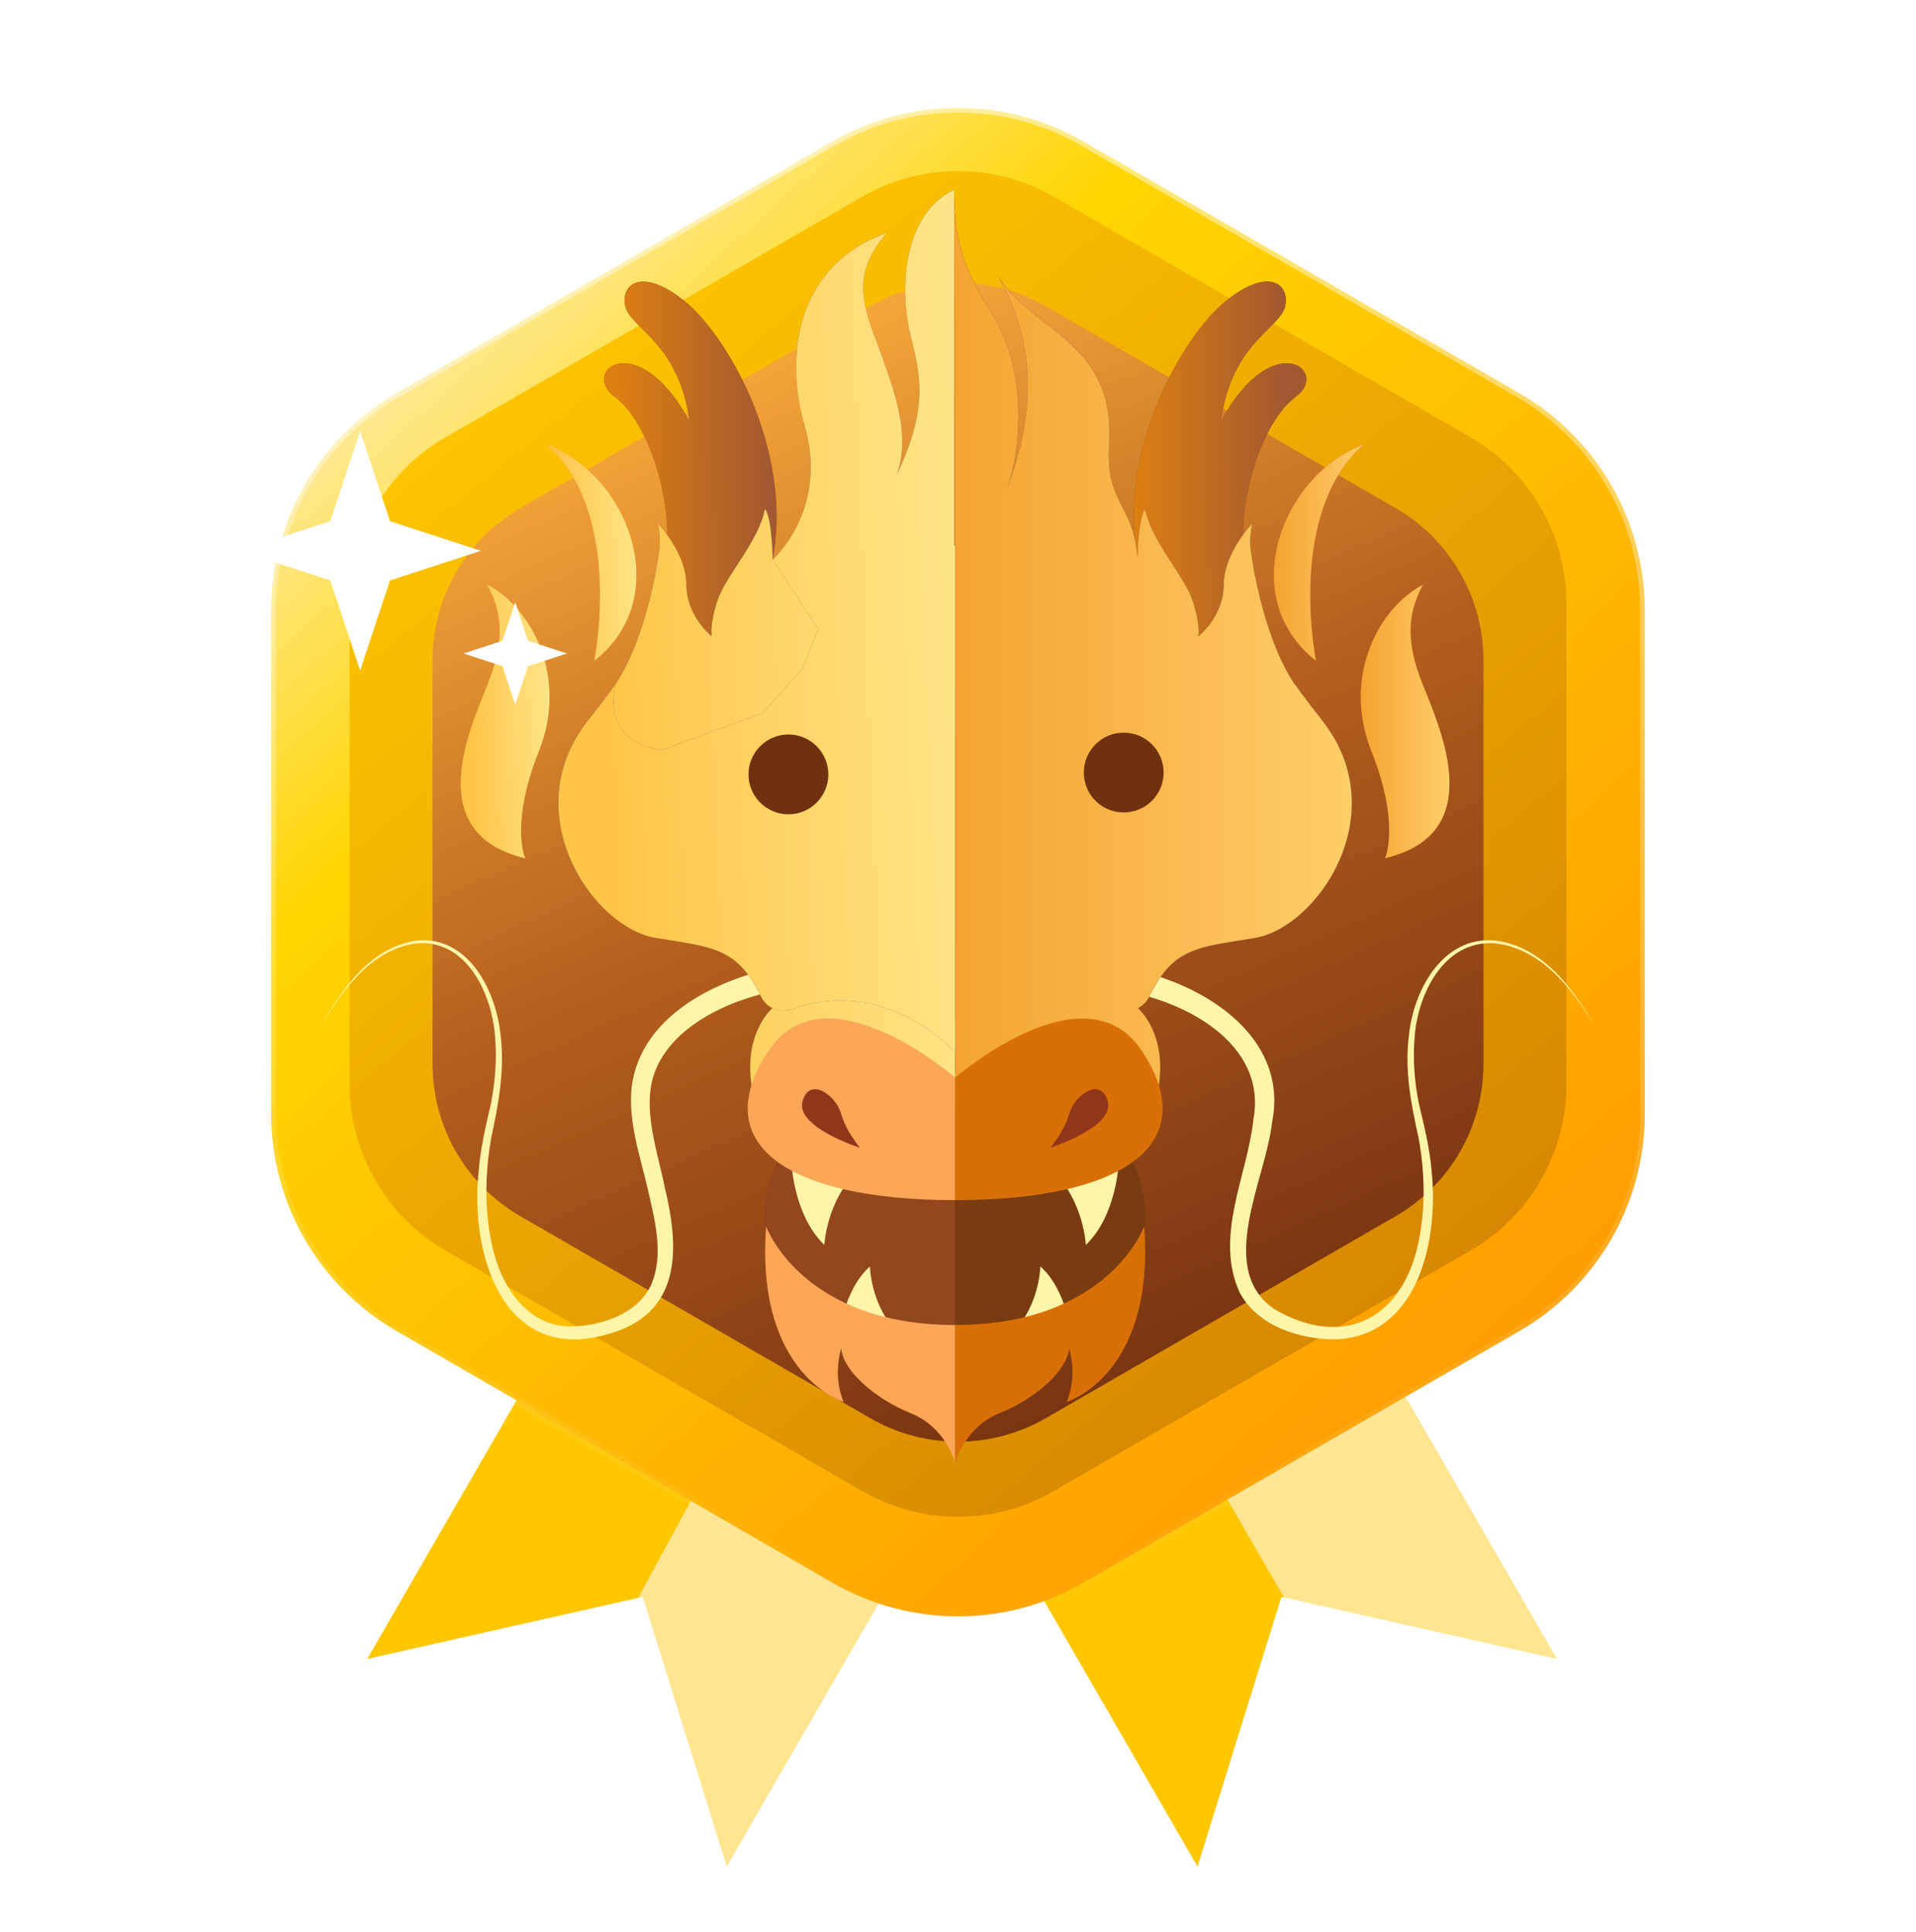 <svg width="120" height="121" viewBox="0 0 120 121" fill="none" xmlns="http://www.w3.org/2000/svg">
<path d="M41.999 70.999L53.257 77.499L40.257 100.016L22.999 103.908L41.999 70.999Z" fill="url(#paint0_linear_9985_449277)"/>
<path d="M64.516 83.999L53.257 77.499L40.257 100.016L45.516 116.908L64.516 83.999Z" fill="url(#paint1_linear_9985_449277)"/>
<path fill-rule="evenodd" clip-rule="evenodd" d="M67.257 77.5L78.516 71L97.516 103.909L80.258 100.017L75 116.909L56 84L67.258 77.5L67.257 77.5Z" fill="url(#paint2_linear_9985_449277)"/>
<path d="M67.857 8.866L95.158 24.629C100.02 27.436 103.016 32.623 103.016 38.238V69.762C103.016 75.377 100.02 80.564 95.158 83.371L67.857 99.134C62.995 101.941 57.005 101.941 52.143 99.134L24.842 83.371C19.98 80.564 16.984 75.377 16.984 69.762V38.238C16.984 32.623 19.98 27.436 24.842 24.629L52.143 8.866C57.005 6.059 62.995 6.059 67.857 8.866Z" fill="url(#paint3_linear_9985_449277)" stroke="url(#paint4_linear_9985_449277)" stroke-width="0.571"/>
<g filter="url(#filter0_i_9985_449277)">
<path d="M54 13.464C57.713 11.32 62.287 11.32 66 13.464L92.105 28.536C95.818 30.68 98.105 34.641 98.105 38.928V69.072C98.105 73.359 95.818 77.32 92.105 79.464L66 94.536C62.287 96.68 57.713 96.68 54 94.536L27.895 79.464C24.182 77.32 21.895 73.359 21.895 69.072V38.928C21.895 34.641 24.182 30.68 27.895 28.536L54 13.464Z" fill="url(#paint5_linear_9985_449277)"/>
</g>
<g filter="url(#filter1_ii_9985_449277)">
<path d="M54.5 19.175C57.903 17.21 62.097 17.21 65.5 19.175L87.409 31.825C90.812 33.789 92.909 37.421 92.909 41.351V66.649C92.909 70.579 90.812 74.21 87.409 76.175L65.5 88.825C62.097 90.79 57.903 90.79 54.5 88.825L32.591 76.175C29.188 74.21 27.091 70.579 27.091 66.649V41.351C27.091 37.421 29.188 33.789 32.591 31.825L54.5 19.175Z" fill="url(#paint6_linear_9985_449277)"/>
</g>
<g filter="url(#filter2_d_9985_449277)">
<path d="M48 61.294C45.499 61.904 42.721 63.186 41.385 65.467C39.956 67.892 41.089 70.789 41.613 73.394C42.583 77.336 42.728 81.455 37.961 82.705C31.461 84.521 29.412 77.567 29.982 72.454C30.086 71.034 30.436 69.596 30.754 68.213C31.021 66.826 31.126 65.406 31.003 64.004C30.801 61.374 29.256 57.987 26.167 58.192C23.248 58.516 21.35 61.226 20 63.597C21.31 61.168 23.194 58.398 26.153 58.016C29.372 57.738 31.09 61.222 31.353 63.968C31.624 66.126 31.216 68.292 30.761 70.396C30.404 72.468 30.335 74.63 30.732 76.691C31.18 79.289 32.804 82.193 35.738 82.193C37.639 82.172 39.898 81.422 40.768 79.621C41.594 77.725 41.032 75.621 40.581 73.632C40.1 71.535 39.307 69.344 39.574 67.103C40.133 63.089 44.121 60.855 47.704 59.922L47.996 61.294H48Z" fill="#FFF5A9"/>
<path d="M71.303 59.923C75.885 60.998 80.688 64.297 79.671 69.406C79.301 72.925 76.147 78.514 79.761 81.074C84.28 83.757 88.002 81.535 88.881 76.704C89.296 74.641 89.225 72.478 88.851 70.405C88.384 68.299 87.957 66.132 88.242 63.972C88.511 61.225 90.293 57.735 93.627 58.016C96.696 58.398 98.639 61.171 100 63.601C98.606 61.229 96.636 58.517 93.612 58.193C90.413 57.991 88.813 61.38 88.604 64.008C88.477 65.415 88.585 66.835 88.862 68.22C89.187 69.608 89.553 71.043 89.662 72.464C90.099 76.527 88.97 82.722 83.727 82.999C81.398 83.028 78.741 82.163 77.627 80.039C76.049 76.524 78.116 72.756 78.498 69.255C79.339 64.82 74.902 62.144 71 61.297L71.303 59.923Z" fill="#FFF5A9"/>
<path d="M47.98 75.925C47.98 75.925 47.457 73.35 49.575 70.453C51.693 67.555 59.821 71.004 59.821 71.004V84.173C59.821 84.173 49.138 81.561 47.977 75.925H47.98Z" fill="#772424"/>
<path d="M47.98 75.925C47.98 75.925 47.457 73.35 49.575 70.453C51.693 67.555 59.821 71.004 59.821 71.004V84.173C59.821 84.173 49.138 81.561 47.977 75.925H47.98Z" fill="#92471C"/>
<path d="M71.668 75.925C71.668 75.925 72.191 73.35 70.073 70.453C67.955 67.555 59.827 71.004 59.827 71.004V84.173C59.827 84.173 70.51 81.561 71.671 75.925H71.668Z" fill="#783C0E"/>
<path d="M81.156 23.96C83.346 22.345 79.693 19.514 76.454 25.529C77.129 20.571 80.175 19.672 80.486 18.304C80.796 16.936 79.491 15.786 76.787 17.962C74.082 20.137 69.97 27.291 71.254 34.16C71.254 34.16 67.564 39.784 73.45 42.644C73.45 42.644 78.919 45.044 81.087 41.948C78.152 37.81 78.166 36.011 77.902 33.444C77.595 30.461 78.968 25.575 81.156 23.963V23.96Z" fill="#873E15"/>
<path d="M81.156 23.96C83.346 22.345 79.693 19.514 76.454 25.529C77.129 20.571 80.175 19.672 80.486 18.304C80.796 16.936 79.491 15.786 76.787 17.962C74.082 20.137 69.97 27.291 71.254 34.16C71.254 34.16 67.564 39.784 73.45 42.644C73.45 42.644 78.919 45.044 81.087 41.948C78.152 37.81 78.166 36.011 77.902 33.444C77.595 30.461 78.968 25.575 81.156 23.963V23.96Z" fill="url(#paint7_linear_9985_449277)"/>
<path fill-rule="evenodd" clip-rule="evenodd" d="M81.08 41.946C81.56 42.624 82.118 43.36 82.77 44.176L82.767 44.185C87.412 49.987 82.56 57.198 78.583 57.862C78.27 57.914 77.973 57.961 77.69 58.006C74.778 58.468 73.35 58.694 71.972 61.544C71.819 61.862 71.569 62.108 71.273 62.259C71.369 62.342 73.219 63.999 72.5 67.541C71.761 71.177 59.828 68.194 59.828 68.194V65.019C59.821 65.026 59.818 65.03 59.818 65.03V44.535L59.758 11.084C59.771 14.757 60.699 16.333 61.9 18.374C62.035 18.604 62.174 18.84 62.316 19.086C64.382 22.673 63.918 27.456 63.055 29.74C64.779 25.293 65.018 20.764 62.502 16.41C63.258 17.596 64.344 18.453 65.436 19.315C67.578 21.005 69.74 22.712 69.466 26.946C69.333 29.008 69.8 29.915 70.292 30.871C70.701 31.666 71.128 32.495 71.241 34.05C71.253 33.544 71.326 31.493 71.718 30.99C71.951 32.176 72.731 33.378 73.45 34.486C73.983 35.309 74.484 36.081 74.702 36.756C75.213 38.342 75.044 38.977 75.044 38.977C75.044 38.977 76.63 37.764 76.644 35.735C76.659 33.709 78.432 31.904 78.432 31.904C78.432 31.904 78.199 32.749 78.355 33.724H78.357C78.357 33.724 78.998 38.828 81.07 41.949C81.071 41.952 81.072 41.954 81.072 41.957C81.075 41.953 81.078 41.95 81.08 41.946ZM71.173 34.263C71.187 34.237 71.202 34.213 71.22 34.191L71.173 34.263Z" fill="#634444"/>
<path fill-rule="evenodd" clip-rule="evenodd" d="M81.08 41.946C81.56 42.624 82.118 43.36 82.77 44.176L82.767 44.185C87.412 49.987 82.56 57.198 78.583 57.862C78.27 57.914 77.973 57.961 77.69 58.006C74.778 58.468 73.35 58.694 71.972 61.544C71.819 61.862 71.569 62.108 71.273 62.259C71.369 62.342 73.219 63.999 72.5 67.541C71.761 71.177 59.828 68.194 59.828 68.194V65.019C59.821 65.026 59.818 65.03 59.818 65.03V44.535L59.758 11.084C59.771 14.757 60.699 16.333 61.9 18.374C62.035 18.604 62.174 18.84 62.316 19.086C64.382 22.673 63.918 27.456 63.055 29.74C64.779 25.293 65.018 20.764 62.502 16.41C63.258 17.596 64.344 18.453 65.436 19.315C67.578 21.005 69.74 22.712 69.466 26.946C69.333 29.008 69.8 29.915 70.292 30.871C70.701 31.666 71.128 32.495 71.241 34.05C71.253 33.544 71.326 31.493 71.718 30.99C71.951 32.176 72.731 33.378 73.45 34.486C73.983 35.309 74.484 36.081 74.702 36.756C75.213 38.342 75.044 38.977 75.044 38.977C75.044 38.977 76.63 37.764 76.644 35.735C76.659 33.709 78.432 31.904 78.432 31.904C78.432 31.904 78.199 32.749 78.355 33.724H78.357C78.357 33.724 78.998 38.828 81.07 41.949C81.071 41.952 81.072 41.954 81.072 41.957C81.075 41.953 81.078 41.95 81.08 41.946ZM71.173 34.263C71.187 34.237 71.202 34.213 71.22 34.191L71.173 34.263Z" fill="url(#paint8_linear_9985_449277)"/>
<path d="M38.493 23.96C36.303 22.345 39.956 19.514 43.198 25.529C42.522 20.571 39.476 19.672 39.165 18.304C38.855 16.936 40.16 15.786 42.864 17.962C45.569 20.137 49.681 27.291 48.397 34.16C48.397 34.16 52.087 39.784 46.201 42.644C46.201 42.644 40.732 45.044 38.565 41.948C41.499 37.81 41.485 36.011 41.749 33.444C42.057 30.461 40.683 25.575 38.496 23.963L38.493 23.96Z" fill="#AA5931"/>
<path d="M38.493 23.96C36.303 22.345 39.956 19.514 43.198 25.529C42.522 20.571 39.476 19.672 39.165 18.304C38.855 16.936 40.16 15.786 42.864 17.962C45.569 20.137 49.681 27.291 48.397 34.16C48.397 34.16 52.087 39.784 46.201 42.644C46.201 42.644 40.732 45.044 38.565 41.948C41.499 37.81 41.485 36.011 41.749 33.444C42.057 30.461 40.683 25.575 38.496 23.963L38.493 23.96Z" fill="url(#paint9_linear_9985_449277)"/>
<path d="M49.573 71.924C49.573 71.924 49.682 75.204 51.625 77.083C51.858 74.594 53.114 73.12 53.114 73.12L49.573 71.924Z" fill="#FFF5A9"/>
<path d="M52.566 82.823C52.566 82.823 52.753 80.001 54.48 78.435C54.613 80.587 55.653 81.892 55.653 81.892L52.569 82.823H52.566Z" fill="#FFF5A9"/>
<path d="M48.378 62.255C48.378 62.255 46.409 63.905 47.151 67.541C47.892 71.176 59.823 68.193 59.823 68.193V62.905C59.823 62.905 55.109 58.091 48.378 62.255Z" fill="#7C5B5B"/>
<path d="M48.378 62.255C48.378 62.255 46.409 63.905 47.151 67.541C47.892 71.176 59.823 68.193 59.823 68.193V62.905C59.823 62.905 55.109 58.091 48.378 62.255Z" fill="url(#paint10_linear_9985_449277)"/>
<path d="M59.758 33.277V11C56.525 12.523 56.318 17.28 57.033 20.14C57.683 22.732 58.114 24.672 56.197 28.788L56.191 28.782H56.189C57.039 26.278 55.996 23.6 55.231 21.413C54.329 18.832 52.993 16.564 55.542 13.704C49.572 15.817 49.239 21.864 50.383 25.735C51.944 31.021 48.394 34.162 48.394 34.162L41.183 43.08L44.072 43.304C42.293 43.687 39.847 43.784 38.562 41.948C38.082 42.626 37.525 43.362 36.872 44.178C32.23 49.981 37.079 57.192 41.057 57.855C44.583 58.442 46.155 58.413 47.667 61.537C48.009 62.244 48.828 62.598 49.567 62.333C55.576 60.181 59.821 65.023 59.821 65.023V33.277H59.758Z" fill="#7C5B5B"/>
<path d="M59.758 33.277V11C56.525 12.523 56.318 17.28 57.033 20.14C57.683 22.732 58.114 24.672 56.197 28.788L56.191 28.782H56.189C57.039 26.278 55.996 23.6 55.231 21.413C54.329 18.832 52.993 16.564 55.542 13.704C49.572 15.817 49.239 21.864 50.383 25.735C51.944 31.021 48.394 34.162 48.394 34.162L41.183 43.08L44.072 43.304C42.293 43.687 39.847 43.784 38.562 41.948C38.082 42.626 37.525 43.362 36.872 44.178C32.23 49.981 37.079 57.192 41.057 57.855C44.583 58.442 46.155 58.413 47.667 61.537C48.009 62.244 48.828 62.598 49.567 62.333C55.576 60.181 59.821 65.023 59.821 65.023V33.277H59.758Z" fill="url(#paint11_linear_9985_449277)"/>
<path d="M41.272 33.723C41.272 33.723 40.632 38.827 38.559 41.948C37.668 45.94 41.522 46.064 41.522 46.064L47.771 43.765L50.257 40.997L51.251 38.511L48.391 34.162C48.391 34.162 48.36 31.564 47.911 30.989C47.506 33.056 45.44 35.171 44.928 36.755C44.417 38.341 44.586 38.977 44.586 38.977C44.586 38.977 43 37.764 42.985 35.734C42.971 33.706 41.198 31.903 41.198 31.903C41.198 31.903 41.431 32.748 41.275 33.723H41.272Z" fill="#7C5B5B"/>
<path d="M41.272 33.723C41.272 33.723 40.632 38.827 38.559 41.948C37.668 45.94 41.522 46.064 41.522 46.064L47.771 43.765L50.257 40.997L51.251 38.511L48.391 34.162C48.391 34.162 48.36 31.564 47.911 30.989C47.506 33.056 45.44 35.171 44.928 36.755C44.417 38.341 44.586 38.977 44.586 38.977C44.586 38.977 43 37.764 42.985 35.734C42.971 33.706 41.198 31.903 41.198 31.903C41.198 31.903 41.431 32.748 41.275 33.723H41.272Z" fill="url(#paint12_linear_9985_449277)"/>
<path d="M37.218 40.5C37.218 40.5 39.109 31.237 34.224 26.946C39.348 28.843 42.3 36.52 37.218 40.5Z" fill="#FF902C"/>
<path d="M37.218 40.5C37.218 40.5 39.109 31.237 34.224 26.946C39.348 28.843 42.3 36.52 37.218 40.5Z" fill="url(#paint13_linear_9985_449277)"/>
<path d="M32.892 52.864C32.892 52.864 31.917 50.746 33.754 46.148C35.59 41.546 33.32 37.195 30.523 35.735C31.331 37.29 31.753 38.965 30.523 42.015C29.293 45.064 26.528 51.347 32.894 52.867L32.892 52.864Z" fill="#FF902C"/>
<path d="M32.892 52.864C32.892 52.864 31.917 50.746 33.754 46.148C35.59 41.546 33.32 37.195 30.523 35.735C31.331 37.29 31.753 38.965 30.523 42.015C29.293 45.064 26.528 51.347 32.894 52.867L32.892 52.864Z" fill="url(#paint14_linear_9985_449277)"/>
<path d="M47.982 75.925C47.982 75.925 50.198 82.102 59.826 82.102V90.764C59.826 90.764 59.277 88.525 57.038 87.626C54.799 86.723 52.779 84.95 52.687 83.553C52.132 85.496 52.842 86.918 52.842 86.918C52.842 86.918 47.289 85.275 47.982 75.928V75.925Z" fill="#FCA658"/>
<path d="M70.065 71.924C70.065 71.924 69.956 75.203 68.013 77.083C67.78 74.594 66.524 73.119 66.524 73.119L70.065 71.924Z" fill="#FFF5A9"/>
<path d="M82.422 40.499C82.422 40.499 80.531 31.236 85.416 26.945C80.292 28.842 77.34 36.519 82.422 40.499Z" fill="#DB5526"/>
<path d="M82.422 40.499C82.422 40.499 80.531 31.236 85.416 26.945C80.292 28.842 77.34 36.519 82.422 40.499Z" fill="url(#paint15_linear_9985_449277)"/>
<path d="M86.749 52.863C86.749 52.863 87.723 50.745 85.887 46.147C84.05 41.545 86.321 37.194 89.117 35.734C88.31 37.289 87.887 38.964 89.117 42.014C90.347 45.063 93.112 51.346 86.746 52.866L86.749 52.863Z" fill="#DB5526"/>
<path d="M86.749 52.863C86.749 52.863 87.723 50.745 85.887 46.147C84.05 41.545 86.321 37.194 89.117 35.734C88.31 37.289 87.887 38.964 89.117 42.014C90.347 45.063 93.112 51.346 86.746 52.866L86.749 52.863Z" fill="url(#paint16_linear_9985_449277)"/>
<path d="M67.075 82.822C67.075 82.822 66.888 80 65.161 78.434C65.029 80.586 63.988 81.891 63.988 81.891L67.072 82.822H67.075Z" fill="#FFF5A9"/>
<path d="M71.661 75.924C71.661 75.924 69.445 82.101 59.817 82.101V90.763C59.817 90.763 60.366 88.524 62.605 87.624C64.844 86.722 66.865 84.949 66.957 83.552C67.511 85.495 66.801 86.918 66.801 86.918C66.801 86.918 72.354 85.274 71.661 75.927V75.924Z" fill="#D97007"/>
<circle cx="70.379" cy="47.5" r="2.5" fill="#70320E"/>
<circle cx="49.379" cy="47.616" r="2.5" fill="#70320E"/>
<path d="M59.826 66.61C59.826 66.61 51.739 59.594 48.175 64.874C44.186 70.786 49.35 74.281 59.826 74.281V66.61Z" fill="#FCA658"/>
<path d="M53.867 71.005C53.867 71.005 53.016 70.039 52.665 68.838C52.312 67.636 50.645 66.535 50.257 68.131C49.869 69.729 53.867 71.005 53.867 71.005Z" fill="#91361A"/>
<path d="M59.82 66.61C59.82 66.61 67.908 59.594 71.472 64.874C75.461 70.786 70.296 74.281 59.82 74.281V66.61Z" fill="#D97007"/>
<path d="M65.777 71.005C65.777 71.005 66.628 70.039 66.979 68.838C67.332 67.636 68.999 66.535 69.387 68.131C69.775 69.729 65.777 71.005 65.777 71.005Z" fill="#91361A"/>
</g>
<path d="M32.27 37.715L33.071 40.134L35.508 40.929L33.071 41.725L32.27 44.143L31.468 41.725L29.031 40.929L31.468 40.134L32.27 37.715Z" fill="white"/>
<path d="M22.556 27L24.426 32.644L30.113 34.5L24.426 36.356L22.556 42L20.686 36.356L15 34.5L20.686 32.644L22.556 27Z" fill="white"/>
<defs>
<filter id="filter0_i_9985_449277" x="21.895" y="10.714" width="76.211" height="85.43" filterUnits="userSpaceOnUse" color-interpolation-filters="sRGB">
<feFlood flood-opacity="0" result="BackgroundImageFix"/>
<feBlend mode="normal" in="SourceGraphic" in2="BackgroundImageFix" result="shape"/>
<feColorMatrix in="SourceAlpha" type="matrix" values="0 0 0 0 0 0 0 0 0 0 0 0 0 0 0 0 0 0 127 0" result="hardAlpha"/>
<feOffset dy="-1.143"/>
<feGaussianBlur stdDeviation="0.571"/>
<feComposite in2="hardAlpha" operator="arithmetic" k2="-1" k3="1"/>
<feColorMatrix type="matrix" values="0 0 0 0 0.617 0 0 0 0 0.407 0 0 0 0 0 0 0 0 0.25 0"/>
<feBlend mode="normal" in2="shape" result="effect1_innerShadow_9985_449277"/>
</filter>
<filter id="filter1_ii_9985_449277" x="27.091" y="16.559" width="65.818" height="74.882" filterUnits="userSpaceOnUse" color-interpolation-filters="sRGB">
<feFlood flood-opacity="0" result="BackgroundImageFix"/>
<feBlend mode="normal" in="SourceGraphic" in2="BackgroundImageFix" result="shape"/>
<feColorMatrix in="SourceAlpha" type="matrix" values="0 0 0 0 0 0 0 0 0 0 0 0 0 0 0 0 0 0 127 0" result="hardAlpha"/>
<feOffset dy="1.143"/>
<feGaussianBlur stdDeviation="1.143"/>
<feComposite in2="hardAlpha" operator="arithmetic" k2="-1" k3="1"/>
<feColorMatrix type="matrix" values="0 0 0 0 0.7 0 0 0 0 0.466 0 0 0 0 0.012 0 0 0 1 0"/>
<feBlend mode="normal" in2="shape" result="effect1_innerShadow_9985_449277"/>
<feColorMatrix in="SourceAlpha" type="matrix" values="0 0 0 0 0 0 0 0 0 0 0 0 0 0 0 0 0 0 127 0" result="hardAlpha"/>
<feOffset dy="-1.143"/>
<feGaussianBlur stdDeviation="0.571"/>
<feComposite in2="hardAlpha" operator="arithmetic" k2="-1" k3="1"/>
<feColorMatrix type="matrix" values="0 0 0 0 1 0 0 0 0 0.72 0 0 0 0 0 0 0 0 1 0"/>
<feBlend mode="normal" in2="effect1_innerShadow_9985_449277" result="effect2_innerShadow_9985_449277"/>
</filter>
<filter id="filter2_d_9985_449277" x="16.45" y="8.337" width="87.101" height="86.865" filterUnits="userSpaceOnUse" color-interpolation-filters="sRGB">
<feFlood flood-opacity="0" result="BackgroundImageFix"/>
<feColorMatrix in="SourceAlpha" type="matrix" values="0 0 0 0 0 0 0 0 0 0 0 0 0 0 0 0 0 0 127 0" result="hardAlpha"/>
<feOffset dy="0.888"/>
<feGaussianBlur stdDeviation="1.775"/>
<feColorMatrix type="matrix" values="0 0 0 0 0.417 0 0 0 0 0.161 0 0 0 0 0.005 0 0 0 1 0"/>
<feBlend mode="normal" in2="BackgroundImageFix" result="effect1_dropShadow_9985_449277"/>
<feBlend mode="normal" in="SourceGraphic" in2="effect1_dropShadow_9985_449277" result="shape"/>
</filter>
<linearGradient id="paint0_linear_9985_449277" x1="30.999" y1="89.999" x2="53.999" y2="102.5" gradientUnits="userSpaceOnUse">
<stop offset="0.485" stop-color="#FFC700"/>
<stop offset="0.485" stop-color="#FFE590"/>
</linearGradient>
<linearGradient id="paint1_linear_9985_449277" x1="30.999" y1="89.999" x2="53.999" y2="102.5" gradientUnits="userSpaceOnUse">
<stop offset="0.485" stop-color="#FFC700"/>
<stop offset="0.485" stop-color="#FFE590"/>
</linearGradient>
<linearGradient id="paint2_linear_9985_449277" x1="77.011" y1="85.033" x2="68.905" y2="89.713" gradientUnits="userSpaceOnUse">
<stop offset="0.485" stop-color="#FFE590"/>
<stop offset="0.489" stop-color="#FFC700"/>
</linearGradient>
<linearGradient id="paint3_linear_9985_449277" x1="27.949" y1="16.82" x2="94.615" y2="91.18" gradientUnits="userSpaceOnUse">
<stop stop-color="#FFECA9"/>
<stop offset="0.237" stop-color="#FFD600"/>
<stop offset="1" stop-color="#FF9900"/>
</linearGradient>
<linearGradient id="paint4_linear_9985_449277" x1="60" y1="4" x2="60" y2="104" gradientUnits="userSpaceOnUse">
<stop stop-color="white" stop-opacity="0.5"/>
<stop offset="1" stop-color="white" stop-opacity="0"/>
</linearGradient>
<linearGradient id="paint5_linear_9985_449277" x1="31.889" y1="20.389" x2="88.111" y2="88.222" gradientUnits="userSpaceOnUse">
<stop stop-color="#FFC700"/>
<stop offset="1" stop-color="#D58500"/>
</linearGradient>
<linearGradient id="paint6_linear_9985_449277" x1="34.853" y1="22.706" x2="66.147" y2="92" gradientUnits="userSpaceOnUse">
<stop stop-color="#FFB13C"/>
<stop offset="0.484" stop-color="#B45F1D"/>
<stop offset="1" stop-color="#743110"/>
</linearGradient>
<linearGradient id="paint7_linear_9985_449277" x1="71.129" y1="40.615" x2="80.579" y2="40.524" gradientUnits="userSpaceOnUse">
<stop stop-color="#DC7F11"/>
<stop offset="1" stop-color="#A3592F"/>
</linearGradient>
<linearGradient id="paint8_linear_9985_449277" x1="59.758" y1="35.659" x2="85.06" y2="35.659" gradientUnits="userSpaceOnUse">
<stop stop-color="#F4A431"/>
<stop offset="1" stop-color="#FFCE6A"/>
</linearGradient>
<linearGradient id="paint9_linear_9985_449277" x1="38.845" y1="40.615" x2="48.297" y2="40.524" gradientUnits="userSpaceOnUse">
<stop stop-color="#DC7F11"/>
<stop offset="1" stop-color="#A3592F"/>
</linearGradient>
<linearGradient id="paint10_linear_9985_449277" x1="59.822" y1="31.812" x2="37.679" y2="32.728" gradientUnits="userSpaceOnUse">
<stop stop-color="#FFE587"/>
<stop offset="1" stop-color="#FFC548"/>
</linearGradient>
<linearGradient id="paint11_linear_9985_449277" x1="59.822" y1="31.812" x2="37.679" y2="32.728" gradientUnits="userSpaceOnUse">
<stop stop-color="#FFE587"/>
<stop offset="1" stop-color="#FFC548"/>
</linearGradient>
<linearGradient id="paint12_linear_9985_449277" x1="59.822" y1="31.812" x2="37.679" y2="32.728" gradientUnits="userSpaceOnUse">
<stop stop-color="#FFE587"/>
<stop offset="1" stop-color="#FFC548"/>
</linearGradient>
<linearGradient id="paint13_linear_9985_449277" x1="39.857" y1="31.781" x2="34.836" y2="31.984" gradientUnits="userSpaceOnUse">
<stop stop-color="#FFE587"/>
<stop offset="1" stop-color="#FFC548"/>
</linearGradient>
<linearGradient id="paint14_linear_9985_449277" x1="34.417" y1="41.846" x2="29.46" y2="42.002" gradientUnits="userSpaceOnUse">
<stop stop-color="#FFE587"/>
<stop offset="1" stop-color="#FFC548"/>
</linearGradient>
<linearGradient id="paint15_linear_9985_449277" x1="79.783" y1="32.663" x2="85.506" y2="32.663" gradientUnits="userSpaceOnUse">
<stop stop-color="#F4A431"/>
<stop offset="1" stop-color="#FFCE6A"/>
</linearGradient>
<linearGradient id="paint16_linear_9985_449277" x1="85.224" y1="42.96" x2="90.87" y2="42.96" gradientUnits="userSpaceOnUse">
<stop stop-color="#F4A431"/>
<stop offset="1" stop-color="#FFCE6A"/>
</linearGradient>
</defs>
</svg>
